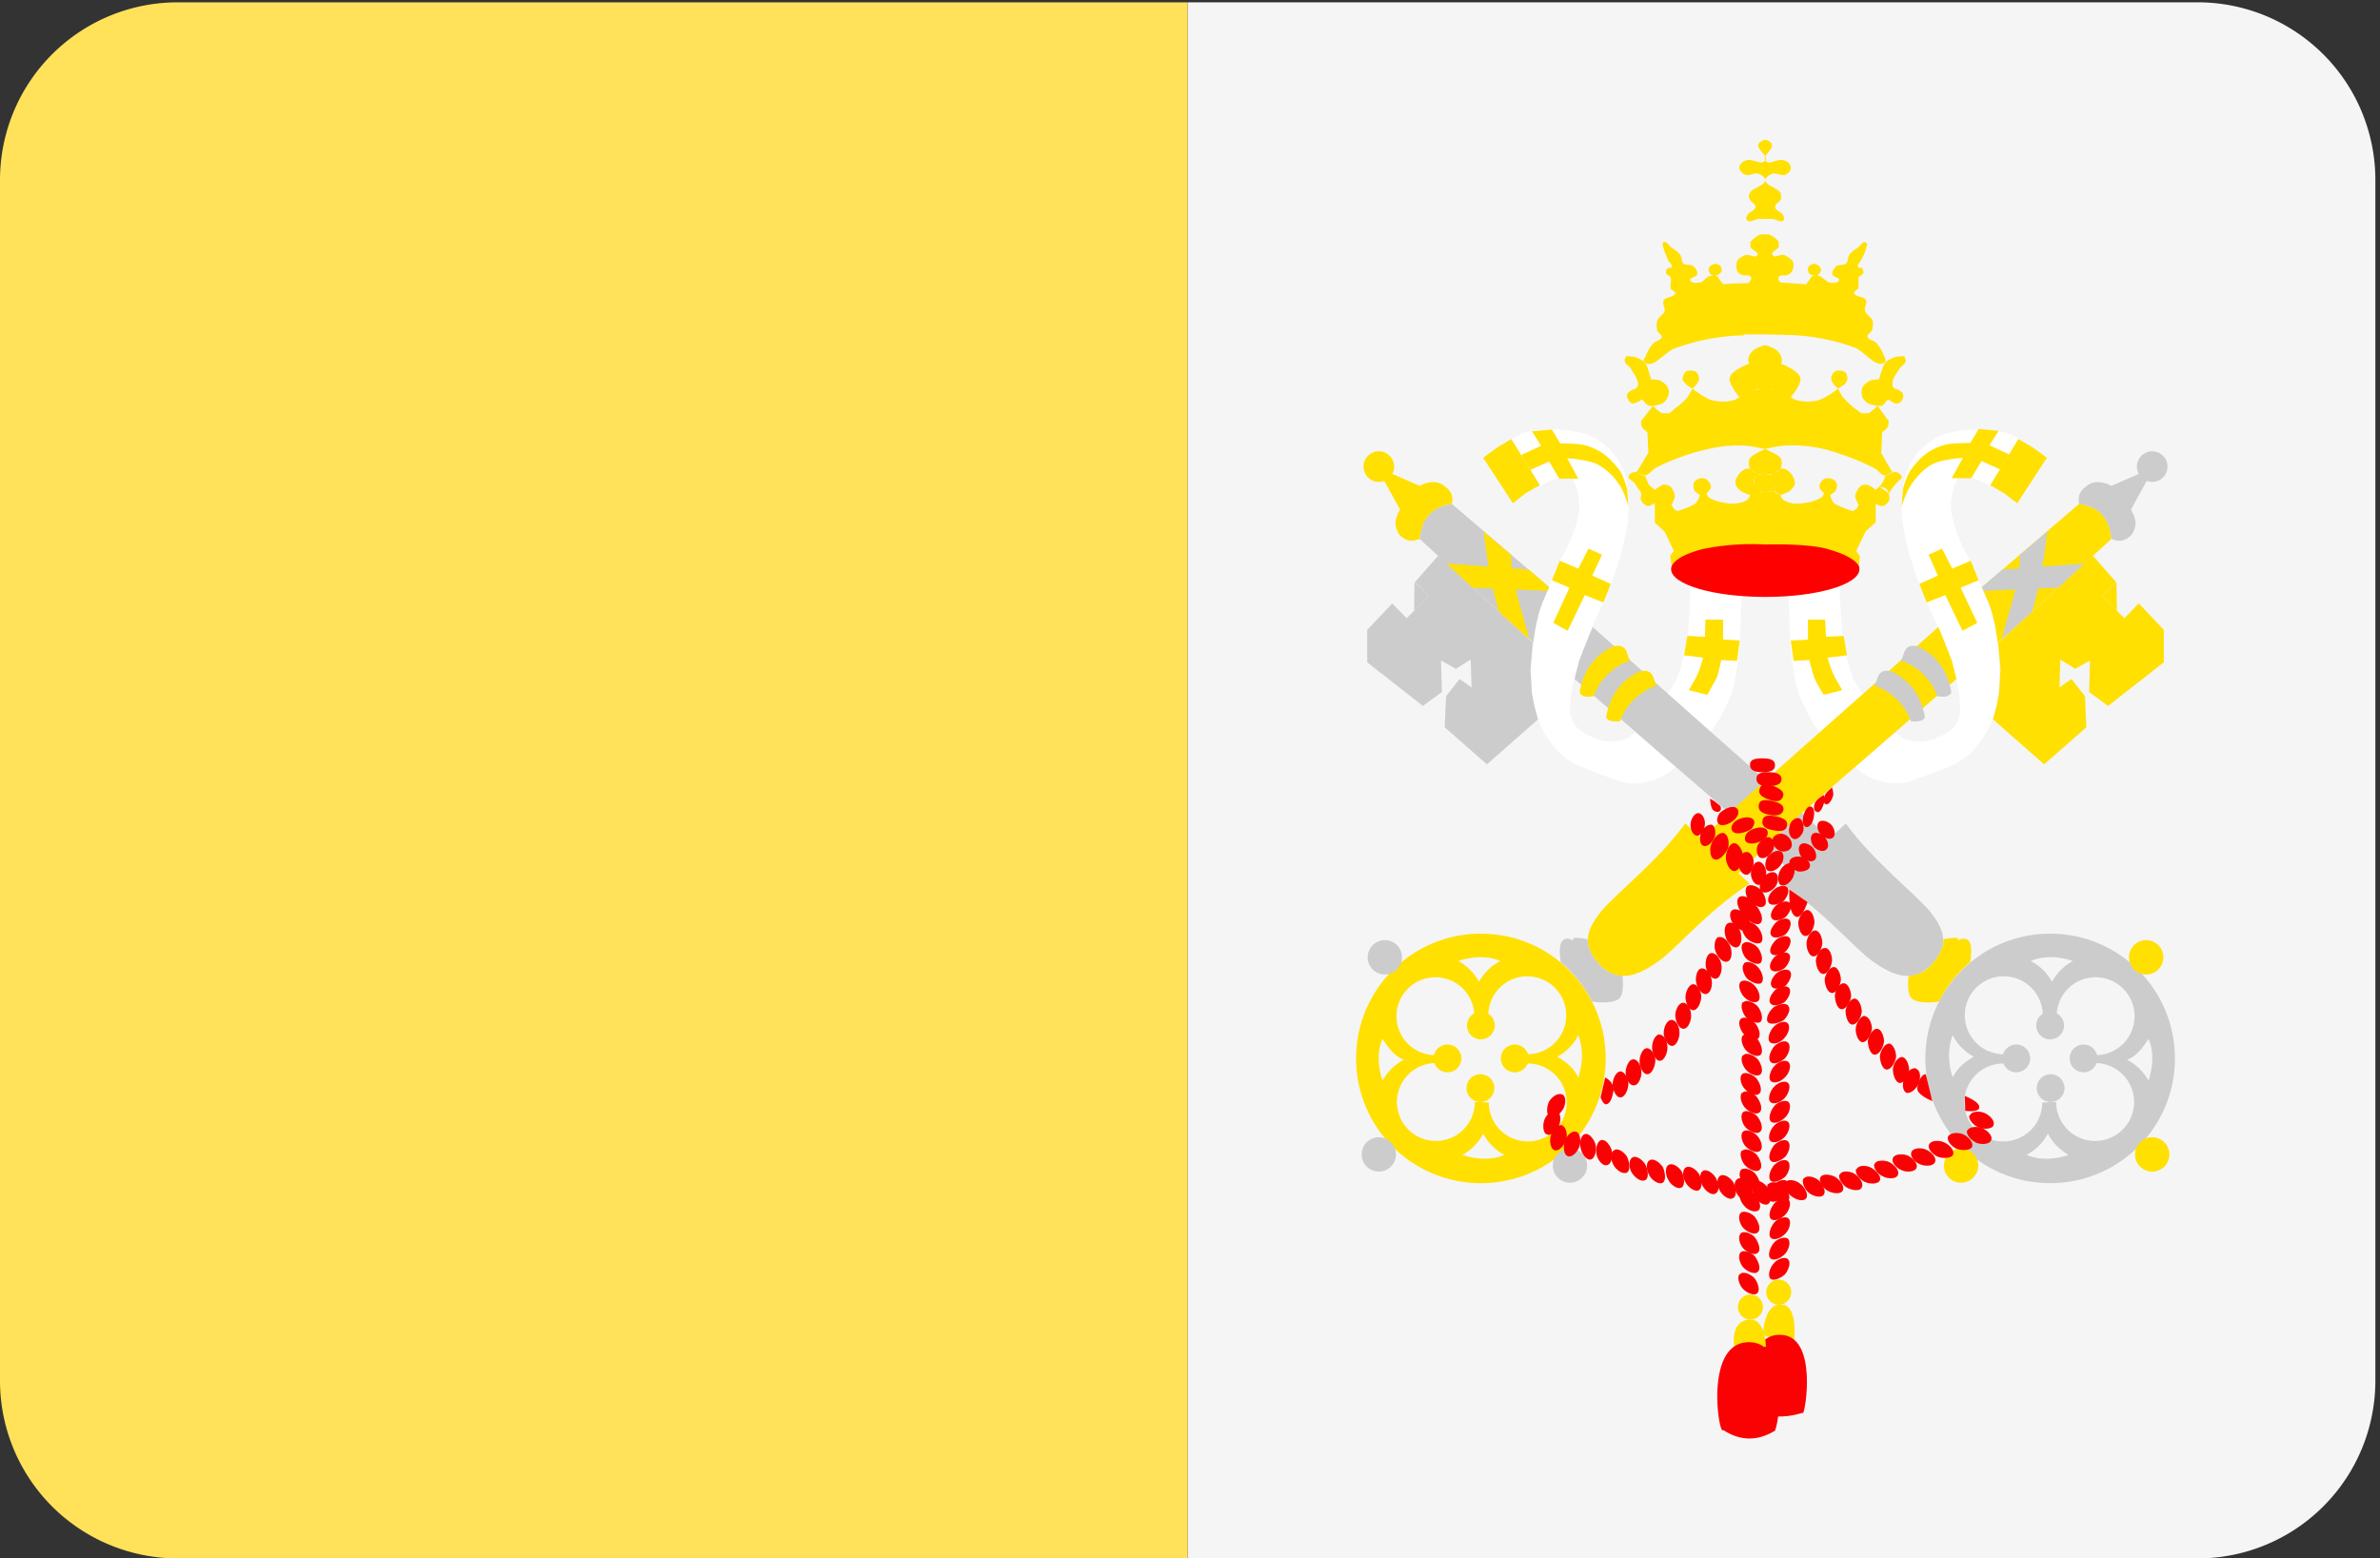 <svg width="513" height="336" xmlns="http://www.w3.org/2000/svg">
  <rect width="100%" height="100%" fill="#333333" stroke="none"/>
  <g fill="none" fill-rule="evenodd">
    <path d="M473.7.5H256V336h217.7a38.3 38.3 0 0038.3-38.4V39A38.3 38.3 0 00473.7.5z" fill="#F5F5F5" fill-rule="nonzero"/>
    <g stroke-linejoin="round">
      <g stroke-linecap="round" transform="translate(319.7 30)">
        <g fill-rule="nonzero">
          <path d="M44.6 96.5l3.4.8 5.3.8 2.4.3-.4 10.4s-.6 6.9-1.6 10.1c-.7 2.5-3.3 7-3.3 7l-1.6 2.3-9.4-8.1s1.6-2.3 2.2-3.5c.8-1.6 1.6-5 1.6-5l1-5.4.4-6.8v-3zm-11.8 31.4l8.6 7.5s-1.8 1.5-2.8 2c-2 1-4.3 1.6-6.6 1.5a12 12 0 01-4.6-1.3c-3.3-1.5-6.8-3-9-6-.7-1-1-2.3-1-3.6 0-1.4 1.3-4.1 1.3-4.1s.5 1.8 1.1 2.5c1 1.1 2.3 2 3.7 2.5a8.8 8.8 0 007.5.3c.7-.3 1.8-1.3 1.8-1.3z" fill="#FFF"/>
          <path d="M19.2 73.1l1 2.1c.3 1.3.5 2.6.5 3.9a15 15 0 01-.6 3.8c-.6 2-1.4 3.7-2.2 5.5l-1.8 3.3-2.2 5.5c-.6 1.6-1.4 3-1.9 4.7a43.6 43.6 0 00-1.7 12.2c0 2.3 0 4.5.5 6.8.4 2.2 1 4.4 2 6.4.8 1.6 1.9 3.1 3.1 4.4 1 1.1 2.2 2 3.5 2.8 1.2.7 2.5 1.1 3.7 1.6l5.3 2s-4.9-2.4-6.6-4.5a14.2 14.2 0 01-2.6-6c-.6-2.4-.5-5-.3-7.6a40 40 0 012-8c.8-2.7 2-5.3 3.1-8 .8-1.8 1.8-3.7 2.5-5.6a93 93 0 002.6-7c.4-1.3 1-2.8 1.1-4.3.1-1.6 0-3.2-.4-4.8-.6-2.2-1.2-4.5-2.5-6.4a8.5 8.5 0 00-3-2.7c-1.2-.6-2.7-1.1-4-.9-.4.1-1 .8-1 .8z" fill="#FFF"/>
          <path d="M30.2 87.2s1-3.7 1-5.6c.2-1.7.1-3.3 0-5-.2-1.8-.3-3.6-1-5.3a14.2 14.2 0 00-8-7.7 27 27 0 00-13.7-.2l-2.4 1.2 6.2 10.2s2-1.2 3-1.5c1.2-.3 2.4-.3 3.6-.2 1.2 0 2.4.2 3.5.6 1.4.7 2.6 1.7 3.6 2.8 1.3 1.3 2.4 2.9 3.1 4.6.7 1.5.8 3.3 1 5l.1 1.1z" fill="#FFF"/>
          <path d="M31.3 79.1s-1-3.4-2.1-4.8a13.2 13.2 0 00-4.6-4.2c-2-1-6.5-1.3-6.5-1.3l2.4 4.4h-4.1l-2.2-3.7-4 1.8-2-3.2 4.3-2-2-3.1 4.3-.4 1.8 3s3.3 0 4.9.3a12 12 0 015.7 3c1 1 1.8 1.9 2.5 3 .6 1 1.3 3.5 1.3 3.5l.3 3.7zM3.2 66.3L10 76M6 64.7l-3 1.8-3 2.2 6.4 9.8 2.8-2.2 3-1.7-6.2-10zM18.2 106l3.7-7.7 4 1.6 1.6-4-4-1.8 2.1-4.5-2.9-1.3-2.2 4.3-4-1.7-1.7 4.2 3.8 1.6-3.5 7.6zM48 103.6h3.7v4.3l3.6.2-.6 4.4-3.4-.2s-.5 2.6-1 3.9l-2 3.6-4-1s1.4-2.3 2-3.6a36 36 0 001.1-3.4l-4.1-.5.7-4.2 3.8.2.1-3.7z" fill="#FFE000"/>
        </g>
        <g fill-rule="nonzero">
          <path d="M77 96.5l-3.4.8-5.3.8-2.5.3.4 10.4s.6 6.9 1.6 10.1c.8 2.5 3.3 7 3.3 7l1.6 2.3 9.4-8.1s-1.6-2.3-2.2-3.5c-.7-1.6-1.6-5-1.6-5l-.9-5.4-.5-6.8v-3zm11.8 31.4l-8.6 7.5s1.7 1.5 2.8 2c2 1 4.3 1.6 6.5 1.5a12 12 0 004.6-1.3c3.3-1.5 6.9-3 9-6 .8-1 1-2.3 1-3.6 0-1.4-1.3-4.1-1.3-4.1s-.5 1.8-1 2.5c-1 1.1-2.4 2-3.7 2.5a8.8 8.8 0 01-7.5.3 9.6 9.6 0 01-1.8-1.3z" fill="#FFF"/>
          <path d="M102.3 73.1l-.9 2.1c-.3 1.3-.6 2.6-.6 3.9 0 1.3.4 2.6.7 3.8.5 2 1.3 3.7 2.1 5.5.6 1.1 1.3 2.1 1.8 3.3.9 1.8 1.5 3.7 2.2 5.5.6 1.6 1.4 3 2 4.7a43.6 43.6 0 011.6 12.2c0 2.3 0 4.5-.4 6.8-.5 2.2-1 4.4-2 6.4-.9 1.6-2 3.1-3.1 4.4-1 1.1-2.3 2-3.5 2.8-1.2.7-2.5 1.1-3.8 1.6l-5.3 2s5-2.4 6.6-4.5c1.4-1.6 2.2-3.8 2.7-6 .6-2.4.5-5 .2-7.6a40 40 0 00-1.9-8c-.8-2.7-2-5.3-3.2-8L95 98.5a93 93 0 01-2.5-7c-.5-1.3-1-2.8-1.2-4.3 0-1.6.1-3.2.5-4.8.5-2.2 1.2-4.5 2.5-6.4a8.5 8.5 0 013-2.7c1.2-.6 2.6-1.1 4-.9.4.1 1 .8 1 .8z" fill="#FFF"/>
          <path d="M91.3 87.2s-.9-3.7-1-5.6c-.2-1.7 0-3.3 0-5 .3-1.8.4-3.6 1.1-5.3a14.2 14.2 0 018-7.7 27 27 0 0113.7-.2l2.4 1.2-6.3 10.2s-1.9-1.2-3-1.5c-1.1-.3-2.3-.3-3.5-.2-1.2 0-2.4.2-3.5.6a15.3 15.3 0 00-6.7 7.3c-.7 1.6-.8 3.4-1 5l-.2 1.2z" fill="#FFF"/>
          <path d="M90.2 79.1s1.1-3.4 2.2-4.8C93.6 72.6 95 71 97 70c2-1 6.4-1.3 6.4-1.3l-2.4 4.4h4.2l2.2-3.7 4 1.8 2-3.2-4.3-2 2-3.1-4.3-.4-1.8 3s-3.3 0-5 .3a12 12 0 00-5.7 3c-.9 1-1.8 1.9-2.4 3-.7 1-1.4 3.5-1.4 3.5l-.3 3.7z" fill="#FFE000"/>
          <path d="M118.3 66.3l-6.6 9.7m3.7-11.3l3.1 1.8 3 2.2-6.4 9.8-2.9-2.2-2.9-1.7 6.1-10zM103.3 106l-3.7-7.7-4 1.6-1.6-4 4-1.8-2-4.5 2.9-1.3 2.2 4.3 4-1.7 1.7 4.2-3.9 1.6 3.6 7.6zM73.6 103.6H70v4.3l-3.7.2.6 4.4 3.4-.2s.6 2.6 1.1 3.9c.5 1.2 2 3.6 2 3.6l4-1s-1.4-2.3-2-3.6a36 36 0 01-1.2-3.4l4.2-.5-.7-4.2-3.8.2-.2-3.7z" fill="#FFE000"/>
        </g>
        <path d="M39.6 43.6l-5.7 6.1 3.5 10.6 2 7.4-5.8 5.4 10.6 14.6 33.4-3.2L88.4 73l-4.1-3.7-.1-9 3.5-10.6-5.3-5.3-4.8-12.7s-1-3.6-1.8-5.2c-.5-1-1.2-1.8-1.9-2.7-.8-1-1.7-2-2.7-2.8-.9-.8-2-1.4-3-2-1.1-.5-2.3-1.1-3.5-1.5-1.3-.3-4-.3-4-.3s-2.6 0-3.9.3c-1.2.4-2.3 1-3.4 1.6-1.1.5-2.2 1.1-3 1.9-1 .8-2 1.8-2.7 2.8-.7.9-1.4 1.7-2 2.7-.8 1.6-1.8 5.2-1.8 5.2l-4.3 12z" fill="#F5F5F5" fill-rule="nonzero"/>
        <ellipse fill="red" fill-rule="nonzero" cx="60.8" cy="92.7" rx="20.3" ry="6"/>
        <path d="M82.4 84.6l-1-.8c-.8-.5-1.6-1-2.5-1.3l-3.6-1-4.2-.8a41 41 0 00-5-.3l-5.3.2-5.4-.2a41 41 0 00-5 .3l-4.2.9c-1.2.2-2.4.5-3.6 1-.8.3-1.7.7-2.5 1.2l-1 .8m45.4-8.8s-1-1.1-1.8-1.3c-.4 0-1 0-1.3.3-.5.4-.9 1-1 1.6-.1.5 0 1 .1 1.6.2.4.4.9.9 1 1 .5 3.2-.4 3.2-.4l-.1-2.8zm1-.8c1.3 0 1.7.7 2 1.4m-50.4-.6l-.1 2.8s2.2.9 3.2.5c.4-.2.7-.7.8-1.1a2.7 2.7 0 00-.8-3.2c-.4-.2-.9-.4-1.4-.3-.7.2-1.7 1.3-1.7 1.3zM36 75c-1.2 0-1.7.7-2 1.4m41.2.2l-1.8-.2m-27 .2l1.8-.2m15.7.2c-.6 0-1.5-.9-1.5-.9m-4.8.9c.6 0 1.6-.9 1.6-.9m29.3-4s-1 .7-1.6.8l-.2.1s-.4 1.2-.8 1.7c-.3.6-1.3 1.3-1.3 1.3s-1-.8-1.6-1a2 2 0 00-1.3 0c-.4.2-.7.6-1 1-.2.4-.5.9-.5 1.4 0 .7.8 1.7.8 1.7l-.5 1-.8.5c-1.3-.4-2.6-.9-4-1.6a4 4 0 01-.9-1.9s1-.5 1.2-1c.3-.5.4-1.3 0-1.8-.3-.5-1-.8-1.7-.8-.5 0-1 .2-1.3.6-.3.3-.6.9-.5 1.4 0 .5 1 1.2 1 1.2s-.4 1-.8 1.1c-1.3.6-2.1.9-3.2 1-1 .2-2.3.3-3.4 0-.7-.2-1.4-.5-1.8-1.1-.2-.2-.2-.6-.2-.6s1.3-.4 1.9-.8c.5-.4 1-1 1.2-1.6a3.7 3.7 0 00-2.2-3.2l-1-.1-.1.2a3 3 0 01-1 .8l-.3.1h-.1l-.6.2s.8.3 1 .6c.2.2.3.4.3.7v.4l-.1.7c0 .3-.2.5-.4.7l-.3.3c-.2.2-.5.3-.7.3h-1c.1 0 1.2 0 1.7-.3a2.2 2.2 0 00.8-1.5v-.6c0-.4-.2-.7-.5-.9-.5-.4-1.9-.5-2-.5 0 0-1.4 0-1.9.5-.2.2-.4.5-.4.9v1.1c.2.4.4.8.7 1 .5.4 1.7.4 1.7.4h-1l-.6-.4c-.2 0-.3-.2-.4-.3-.2-.2-.3-.4-.3-.7l-.2-.7v-.4c0-.3.2-.5.3-.7.2-.3 1-.6 1-.6l-.5-.2H59l-.3-.1a3 3 0 01-1-.8l-.2-.2-1 .1c-.5.3-1.1.7-1.5 1.3-.4.5-.7 1.2-.6 1.9.1.7.7 1.2 1.2 1.6.5.4 1.9.8 1.9.8s0 .4-.2.6c-.4.6-1.2 1-1.9 1.1-1 .3-2.3.2-3.3 0-1.1-.1-2-.4-3.2-1-.4-.1-.8-1-.8-1s.9-.8 1-1.3c0-.5-.2-1-.6-1.4-.3-.4-.8-.6-1.3-.6-.6 0-1.4.3-1.7.8-.3.5-.2 1.3 0 1.8.3.5 1.2 1 1.2 1a4 4 0 01-1 1.9c-1.2.7-2.5 1.2-3.9 1.6l-.7-.5-.6-1s.8-1 .8-1.7c0-.5-.2-1-.5-1.4-.2-.4-.6-.8-1-1a2 2 0 00-1.2 0c-.6.2-1.6 1-1.6 1s-1-.7-1.4-1.3l-.7-1.7h-.3c-.6-.2-1.5-.9-1.5-.9l-1 .2s-.8.5-.8.9c0 .5.8.8 1.2 1.2l.8 1.2c.3.4.6.7.7 1.1.2.5-.2 1 0 1.5.3.6.8 1.1 1.4 1.3.6 0 1.6-.6 1.6-.6v4.2l2.1 1.9 2 4.2-.8 1 .3 2.1c1.5-2 4.2-2.8 6.6-3.5a52.8 52.8 0 0113.6-1s9.2-.3 13.5 1c2.4.7 5.1 1.6 6.7 3.5l.2-2-.8-1.1 2-4.2 2.2-2v-4s1 .6 1.5.5c.7-.2 1.2-.7 1.4-1.3.2-.4-.1-1 0-1.5l.7-1.1 1-1.2c.3-.4 1-.7 1-1.2 0-.4-.8-.9-.8-.9l-1-.2zm-30.8-.5l1 .8.4.1c.6.2 1.7.1 1.7.1h1.7l.3-.2h.1l1-.8.3-.5c.2-.5.2-1.2 0-1.8-.4-.6-1.2-1-1.8-1.3l-1.6-.8-1.7.8c-.6.4-1.3.7-1.7 1.3-.2.6-.2 1.3 0 1.8 0 .2.2.3.3.5z" fill="#FFE000" fill-rule="nonzero"/>
        <path d="M86 63.2l-3.4-1.5c-2.1-.6-4.4-1-6.6-1.5-2.6-.5-5.2-.6-7.8-1.2-.8-.2-1.6-.6-2.4-.7-1.1-.3-2.3-.6-3.4-.4-.6.1-1.6 1-1.6 1s-1-.9-1.6-1c-1.2-.2-2.3.1-3.5.4-.8.1-1.5.5-2.3.7-2.6.6-5.3.7-7.8 1.2-2.3.5-4.5.9-6.7 1.5-1.2.4-3.4 1.5-3.4 1.5m41-9.4l1.5-1c.2-.4.5-.7.5-1.1 0-.5-.1-1-.4-1.4-.4-.3-.9-.4-1.3-.4s-.8 0-1.1.3c-.4.3-.6.8-.7 1.2 0 .4.1.8.3 1.1a7 7 0 001.2 1.3zm-31.4 0s.9-.8 1.1-1.3c.2-.3.4-.7.3-1 0-.5-.3-1-.6-1.3-.3-.2-.7-.3-1.1-.3-.5 0-1 0-1.3.4-.3.4-.5.9-.5 1.4 0 .4.3.7.6 1 .4.5 1.5 1.1 1.5 1.1zm-8.5 3.7L34 60.8s0 .8.2 1.2c.2.5 1.2 1.2 1.2 1.2l.2 4.4-2.4 4-.2.1 1.5.8h.2c1 0 1.5-1 2.3-1.5 1-.6 2-1 3.1-1.5a49.8 49.8 0 0110.4-3.1 29.4 29.4 0 016.1-.3c1.4.1 4 .7 4 .7.1 0 2.8-.6 4.1-.7a29.2 29.2 0 0112 1.7 49.8 49.8 0 017.7 3.2c.8.4 1.3 1.5 2.2 1.5h.2l1.6-.8h-.3l-2.3-4 .2-4.5s1-.7 1.2-1.2c.2-.4.2-1.2.2-1.2L85 57.5s-1.3 1.3-2 1.6h-1.4a17.4 17.4 0 01-4-3.4c-.5-.6-1.1-1.9-1.1-1.9s-2.7 2.1-4.3 2.5c-1.6.4-3.3.4-4.9-.1-.4-.1-1-.6-1-.6a8.7 8.7 0 00-5.5-1.7c-1.8-.1-3.7.5-5.5 1.7l-1 .6c-1.6.5-3.3.5-5 .1-1.5-.4-4.2-2.5-4.2-2.5l-1 1.8c-.9 1-1.8 1.8-2.8 2.5-.4.4-.8.8-1.3 1h-1.4c-.8-.3-2-1.6-2-1.6z" fill="#FFE000" fill-rule="nonzero"/>
        <path d="M87.1 56.2v-1.7l-.6-1.5-1.2-1.2m-.3 5.7h1l1.3-1.4s1.3 1 2 .9c.5-.1.8-.4 1-.8.2-.3.3-.7.2-1.1 0-.3-.3-.6-.6-.8-.4-.4-1.3-.3-1.6-.9-.2-.4 0-1 0-1.4.3-1 1-1.8 1.6-2.7.4-.5 1.1-.9 1.2-1.5 0-.4-.4-1-.4-1l-1.6.1c-.9.3-1.8.6-2.4 1.3-.5.5-.6 1.3-.9 2l-.5 1.6s-1.2 0-1.8.2c-.7.4-1.5.9-1.8 1.6-.2.6-.2 1.3 0 2 .2.5.7 1 1.3 1.4.6.3 2 .5 2 .5zm-48.7-5.7s-.9.7-1.2 1.2l-.6 1.5c-.2.5 0 1.7 0 1.7m-3.6-9.4s-.5.6-.4 1c0 .6.8 1 1.2 1.5.5.9 1.2 1.7 1.5 2.7.2.4.3 1 0 1.4-.3.6-1.1.5-1.6 1-.2.1-.5.4-.6.7 0 .4 0 .8.3 1.1.2.4.5.7.9.8.7 0 2.1-.9 2.1-.9s.7 1 1.3 1.3c.3.2 1 .1 1 .1s1.4-.2 2-.5a3 3 0 001.2-1.5c.3-.6.3-1.3 0-1.9-.3-.7-1-1.2-1.8-1.6-.5-.2-1.8-.2-1.8-.2l-.5-1.6c-.2-.7-.4-1.5-.9-2-.6-.7-1.5-1-2.3-1.3l-1.6-.1zm28.2 3l1.7-.5 1.7.5m-3 4.1s-1.3-1.2-1.6-2v-1.2c.3-.4 1.3-1 1.3-1s-1.5-.6-1.8-1.3c-.3-.4-.3-.9-.2-1.3.2-.7.7-1.3 1.2-1.7.7-.5 2.4-1 2.4-1s1.6.5 2.3 1c.5.4 1 1 1.2 1.7.1.4.1 1-.1 1.3-.4.7-1.8 1.4-1.8 1.4s1 .5 1.2 1c.1.3.2.7 0 1-.2.9-1.5 2.1-1.5 2.1l-1.3.1h-1.3zm4.7-5.5s2.8 1.1 3.7 2.3c.3.3.5.7.5 1 0 1.5-2.1 3.9-2.1 3.9L62 53.8h-2.7l-4.1 1.8s-2-2.4-2.1-3.8c0-.4.2-.8.4-1.1 1-1.2 3.8-2.3 3.8-2.3" fill="#FFE000" fill-rule="nonzero"/>
        <path d="M57.8 29.9l1.6-1.3h1.4-1.4s-.7-.5-1-1a2 2 0 01-.1-1.2c0-.5.4-1.1.9-1.4.4-.3 1.6 0 1.6 0s1.1-.3 1.6 0 .8.9 1 1.4c0 .4-.1.9-.3 1.3-.2.4-1 .9-1 .9h-1.3H62l1.7 1.3m10.9 1l-.6 1m6.8-4.2l-1.5.2m1.7 1.8l-2.4.2m-.3-2.9c.3.2.9.6 1 1a2 2 0 01-.7 1.9c-.5.4-1.9.3-1.9.3m-37.7 7l3.5-.9 5-1.2c2-.3 4-.6 5.9-.7 2.4-.2 7.3-.1 7.3-.1H68l5.8.8c1.7.3 3.4.8 5 1.2l3.6.9m-35.6-6.3l.5 1m-6.8-4.2l1.6.2m-1.8 1.8l2.4.2m-1.3 3.3l3.9-1a56.8 56.8 0 019.4-1.1h12A62 62 0 0180 33.2m-35.3-3s-1.5.1-2-.3a2 2 0 01-.6-2c.1-.4 1.1-1 1.1-1m13.1 15.4a45.7 45.7 0 00-15 2.8c-2.2.8-4.7 4.6-6.6 3-.4-.2.2-1 .4-1.5a9 9 0 011.6-2.6c.5-.5 1.6-.6 1.8-1.3 0-.6-.8-.9-1-1.4-.1-.7-.2-1.4 0-2 .2-1 1.3-1.4 1.6-2.2.2-.8-.6-1.6-.2-2.3.4-.9 2.3-.6 2.5-1.6 0-.4-.8-.6-1-1v-1c0-.5.2-1 0-1.4-.2-.4-.8-.5-1-.9 0-.3 0-.8.3-1 .2-.3.8 0 .9-.3.3-.5-.5-1-.8-1.6l-.8-2c-.1-.6-.6-1.5-.1-1.8.5-.3 1.1.7 1.6 1.1.7.5 1.5 1 2 1.7.4.6.2 1.4.6 1.8.6.5 1.6.1 2.2.6.5.4 1 1.2.8 1.8-.2.6-1.6.6-1.5 1.2.2.7 1.5.6 2.2.5.4 0 .7-.5 1-.7.3-.2.5-.5.8-.6l1.2-.2h-.5s-.6-.6-.7-1c0-.4.1-.8.3-1 .3-.3.8-.5 1.2-.5.3 0 .7.2 1 .4.2.3.3.6.3 1 0 .3-.3.6-.5.8-.3.2-1 .3-1 .3l.5.1 1.3 1.8 5.5-.3s.7-.7.6-1.1c-.2-.4-.6-.6-1.2-.5-1.8 0-2.2-1.4-2-2.5 0-1 1-1.5 1.9-1.9.8-.3 2.2.8 2.6 0 .3-.7-1.2-1-1.5-1.8v-1c.5-.7 1.3-1.2 2-1.6l1-.1 1.1.1c.8.4 1.6.9 2 1.6v1c-.2.7-1.7 1-1.4 1.8.3.8 1.8-.3 2.6 0 .8.4 1.9 1 2 1.9 0 1-.3 2.5-2.1 2.5-.7 0-1 0-1.2.5-.1.4.5 1 .5 1l5.5.4 1.3-1.8.5-.1s-.7-.1-1-.3c-.2-.2-.4-.5-.4-.8 0-.4 0-.7.3-1 .3-.2.6-.4 1-.4s.8.2 1.1.5c.3.2.4.6.4 1-.1.4-.8 1-.8 1h-.4s.8 0 1.1.2l.8.6 1 .7c.8.1 2 .2 2.2-.5.2-.6-1.3-.6-1.4-1.2-.2-.6.3-1.4.8-1.8.5-.5 1.6 0 2.1-.6.5-.4.3-1.2.7-1.8.4-.7 1.2-1.2 2-1.7.4-.4 1-1.4 1.6-1 .5.2 0 1.1-.1 1.7-.2.7-.6 1.3-.9 2-.2.5-1 1.1-.7 1.6 0 .3.6 0 .8.2.3.3.4.8.3 1.1-.1.4-.7.5-1 .9V32c-.1.5-1 .7-1 1.1.2 1 2.1.7 2.6 1.6.3.7-.4 1.5-.2 2.3.2.8 1.3 1.3 1.6 2.1.2.7.1 1.4-.1 2.1-.2.5-1 .8-1 1.4.2.7 1.4.8 1.9 1.3a9 9 0 011.6 2.6c.2.5.7 1.3.3 1.6-1.9 1.5-4.3-2.3-6.6-3.2a45.7 45.7 0 00-15-2.7l-4.3-.1h-4.4zM62.9 14.5h-4.2m3.5-7c.5-1.2-.4-2-1.4-2.9-1 .9-2 1.7-1.4 2.9m2.9 9.7c.8 0 1.8.9 2.4.3.3-.2.1-.7 0-1-.3-.8-1.7-1-1.8-1.9 0-.7 1-1 1.3-1.7v-1.1c-.6-1.4-3-1.5-3.4-2.9-.2-.6 1.2-1.3 1.4-1.4.9-.4 2 .5 2.9.2.6-.3 1.3-.9 1.2-1.6 0-.7-.7-1.3-1.4-1.5-1.3-.6-3.4 1.2-4.1 0-.7-1 1.8-2.3 1.4-3.5-.1-.6-1.4-1-1.4-1s-1.3.4-1.5 1c-.3 1.2 2.2 2.5 1.5 3.5-.8 1.2-2.9-.6-4.2 0-.6.2-1.4.8-1.4 1.5s.7 1.3 1.3 1.6c.9.3 2-.6 2.9-.2.2 0 1.6.8 1.4 1.4-.4 1.4-2.9 1.5-3.4 2.9-.2.3-.2.7 0 1 .2.8 1.3 1.1 1.3 1.8-.1.9-1.5 1-1.8 1.9-.2.3-.3.8 0 1 .6.6 1.6-.2 2.4-.3h3z" fill="#FFE000" fill-rule="nonzero"/>
        <path d="M80.5 88.8l-2.3-.9c-1.3-.5-2.7-1-4.1-1.3-1.4-.4-2.8-.8-4.2-1-3-.3-9.1 0-9.1 0s-6.1-.3-9.2 0c-1.4.2-2.7.6-4.1 1l-4.2 1.3-2.2 1M83 42.6l-3.7-1.5-3.3-1-4-.7a78.2 78.2 0 00-11.2-.7l-5.4.1a78.1 78.1 0 00-9.9 1.3l-3.2 1-3.7 1.5m-3 25l5.5-1.8c1.9-.6 3.8-1.3 5.7-1.7 2.3-.5 4.7-.8 7-1 2.4-.3 7-.5 7-.5s4.6.2 6.9.5c2.3.2 4.7.5 7 1A346.3 346.3 0 0186 67.7"/>
      </g>
      <g transform="translate(294.7 108.6)">
        <path d="M18.2 0l21 18-1.5 3.5c-.4 1.1-.8 2.3-1 3.4-.5 1.7-.9 5.1-.9 5.1L11.3 7.6c.4-5.1 3.2-7 7-7.6z" fill="#CCC" fill-rule="nonzero"/>
        <path fill="#CCC" fill-rule="nonzero" d="M15.3 11.2l-5 5.7 3 3-4.8 4.8-3.1-3.2L0 27.2v7l12 9.4 4.1-3-.2-6.8 3.2 1.8 3.2-2 .2 6-2.6-1.8-2.9 3.7-.3 6.7 9.1 8 11-9.7-.8-3-.5-2.6-.3-5.2.5-5.7z"/>
        <path fill="#CCC" fill-rule="nonzero" d="M10.2 16.9l-.1 6.2 3.2-3.2z"/>
        <path d="M26.3 49l-.4 7.2m-3.9-29l.2 6.6M19 30.2l.2 5.4m-3-7.6v6M12 37.2v6.3m5.2-2l9.2 7.7 9.3-8.2M.1 27l12 10.2 3.9-3.5-3.1-2.6 3.4-3.3 2.7 2.3 3-3 4 3.8-3.6 2.8 3.3 3-3.1 2.9"/>
        <path d="M94.6 67.5l10.1 9.3 2.2 6.5-13-1.4-7.4-7.3-7.8-7.3-34-29.5 1-4L48 28l.6-1.4 38 33.7 8 7.2z" fill="#CCC" fill-rule="nonzero"/>
        <path d="M103.2 69c5.6 7.8 15 15.2 18 18.8 2.8 3.5 4.7 7 .5 11.5-4.2 4.6-9 2-12.7-.6-3.7-2.5-10.3-10.6-19.7-16.8l13.9-13z" fill="#CCC" fill-rule="nonzero"/>
        <path d="M99.9 82.1l-7.3-3.3m8.5-8c.5 1.7.1 3.6.7 5.2.7 1.5 3 4.1 3 4.1s-1.5.2-2.2.5c-1 .3-2.5.5-2.7 1.6-.2.8.8 1.6 1.4 2.3.6.6 1.4 1.1 2.2 1.6 1.3.7 2.6 1.5 4 1.8 1.8.3 5.2-2.2 5.5-.4.2.7-1.5.3-2.2.6-1.6.8-2.4 2.5-1 3.7 1 .8 2.4.5 3.5.6 1.2.1 2.5-.6 3.5 0 1.1.7 2.6 2.3 2 3.5-.6 1.2-3 1.2-4.1.4-.9-.6-.7-2-.8-3v-.9" fill="#CCC" fill-rule="nonzero"/>
        <circle fill="#CCC" fill-rule="nonzero" cx="147.2" cy="119.6" r="26.9"/>
        <path d="M137.1 120.7a8.4 8.4 0 108.4 8.4l3-.1a8.4 8.4 0 108.3-8.4l.2-1.7a8.4 8.4 0 10-8.4-8.4l-3-.2a8.4 8.4 0 10-8.4 8.4v2z" fill="#F5F5F5" fill-rule="nonzero"/>
        <circle fill="#CCC" fill-rule="nonzero" cx="147.2" cy="112.5" r="3"/>
        <circle fill="#CCC" fill-rule="nonzero" cx="154.4" cy="119.6" r="3"/>
        <circle fill="#CCC" fill-rule="nonzero" cx="147.3" cy="126" r="3"/>
        <circle fill="#CCC" fill-rule="nonzero" cx="139.9" cy="119.6" r="3"/>
        <path d="M146.7 135.8a10.8 10.8 0 01-4.6 4.6c2.8 1.2 6.1 1 9.1 0a11 11 0 01-4.5-4.6zm-16-16.6a10.8 10.8 0 01-4.5-4.6c-1.1 2.8-1 6.1 0 9.1 1-2 2.5-3.3 4.6-4.5zm33.1.7c2.3-1 3.3-2.6 4.6-4.5 1.2 2.7 1 6 0 9a11 11 0 00-4.6-4.5zm-16.2-16.8a10.8 10.8 0 00-4.6-4.5c2.8-1.2 6.1-1 9.1 0a11 11 0 00-4.5 4.5z" fill="#F5F5F5" fill-rule="nonzero"/>
      </g>
      <g transform="translate(293.8 97.2)" fill="#FFE000" fill-rule="nonzero">
        <path d="M19.2 11.4s.1-1 0-1.6c-.2-.8-.7-1.5-1.4-2a4 4 0 00-1.9-1 5 5 0 00-2.3.2c-.5 0-1.4.6-1.4.6L9.2 9 8 12.6s-.6 1.1-.8 1.8c-.2.7-.3 1.4-.1 2 .2.9.6 1.7 1.3 2.2.6.5 1.4.8 2.1.8.6 0 1.7-.4 1.7-.4.4-3.8 2-6.8 7-7.6z"/>
        <path d="M12.3 7.6l-8-3.5-.7.6 4.4 8s1.2-1.9 2-2.7c.7-.9 2.3-2.4 2.3-2.4z"/>
        <circle cx="3.4" cy="3.4" r="3.3"/>
        <path d="M26 17.3c.7 5.8 1.5 11.6 3.3 17.4l6.5 5.9c-1.4-6-3.9-12.1-3.9-18.2l-6-5.1z"/>
        <path d="M35.7 25.6L18 24.3l5.6 5.2 16.2.7.2-.9zM57.6 45.2a12.8 12.8 0 00-7.9 7.7c-1.3.2-2.6.2-3-.8 1.1-7.2 6.3-9.5 7.4-10 3.1-.5 2.6 2 3.5 3.1zM63.3 50.6a12.8 12.8 0 00-7.9 7.7c-1.3.1-2.5.1-3-.8 1.1-7.2 6.3-9.5 7.4-10 3.1-.5 2.6 1.9 3.5 3.1zM128.2 105a15 15 0 00-3.1.3c0 1.6-.7 3.4-2.5 5.4a7 7 0 01-5 2.5s-.5 3.7.6 4.8c1.3 1.4 5.7.8 5.7.8l.3-.2a27 27 0 016.6-8.3l.1-.2s.6-3.5-.4-4.5c-.5-.5-1.4-.6-2.3 0v-.7z"/>
        <circle cx="168.8" cy="109.2" r="3.7"/>
        <circle cx="170.1" cy="151.7" r="3.7"/>
        <circle cx="128.9" cy="154.1" r="3.7"/>
      </g>
      <g transform="matrix(-1 0 0 1 466.4 108.6)">
        <path d="M18.2 0l21 18-1.5 3.5c-.4 1.1-.8 2.3-1 3.4-.5 1.7-.9 5.1-.9 5.1L11.3 7.6c.4-5.1 3.2-7 7-7.6z" fill="#FFE000" fill-rule="nonzero"/>
        <path fill="#FFE000" fill-rule="nonzero" d="M15.3 11.2l-5 5.7 3 3-4.8 4.8-3.1-3.2L0 27.2v7l12 9.4 4.1-3-.2-6.8 3.2 1.8 3.2-2 .2 6-2.6-1.8-2.9 3.7-.3 6.7 9.1 8 11-9.7-.8-3-.5-2.6-.3-5.2.5-5.7z"/>
        <path fill="#FFE000" fill-rule="nonzero" d="M10.2 16.9l-.1 6.2 3.2-3.2z"/>
        <path d="M26.3 49l-.4 7.2m-3.9-29l.2 6.6M19 30.2l.2 5.4m-3-7.6v6M12 37.2v6.3m5.2-2l9.2 7.7 9.3-8.2M.1 27l12 10.2 3.9-3.5-3.1-2.6 3.4-3.3 2.7 2.3 3-3 4 3.8-3.6 2.8 3.3 3-3.1 2.9"/>
        <path d="M94.6 67.5l10.1 9.3 2.2 6.5-13-1.4-7.4-7.3-7.8-7.3-34-29.5 1-4L48 28l.6-1.4 38 33.7 8 7.2z" fill="#FFE000" fill-rule="nonzero"/>
        <path d="M103.2 69c5.6 7.8 15 15.2 18 18.8 2.8 3.5 4.7 7 .5 11.5-4.2 4.6-9 2-12.7-.6-3.7-2.5-10.3-10.6-19.7-16.8l13.9-13z" fill="#FFE000" fill-rule="nonzero"/>
        <path d="M99.9 82.1l-7.3-3.3m8.5-8c.5 1.7.1 3.6.7 5.2.7 1.5 3 4.1 3 4.1s-1.5.2-2.2.5c-1 .3-2.5.5-2.7 1.6-.2.8.8 1.6 1.4 2.3.6.6 1.4 1.1 2.2 1.6 1.3.7 2.6 1.5 4 1.8 1.8.3 5.2-2.2 5.5-.4.2.7-1.5.3-2.2.6-1.6.8-2.4 2.5-1 3.7 1 .8 2.4.5 3.5.6 1.2.1 2.5-.6 3.5 0 1.1.7 2.6 2.3 2 3.5-.6 1.2-3 1.2-4.1.4-.9-.6-.7-2-.8-3v-.9" fill="#FFE000" fill-rule="nonzero"/>
        <circle fill="#FFE000" fill-rule="nonzero" cx="147.2" cy="119.6" r="26.9"/>
        <path d="M137.1 120.7a8.4 8.4 0 108.4 8.4l3-.1a8.4 8.4 0 108.3-8.4l.2-1.7a8.4 8.4 0 10-8.4-8.4l-3-.2a8.4 8.4 0 10-8.4 8.4v2z" fill="#F5F5F5" fill-rule="nonzero"/>
        <circle fill="#FFE000" fill-rule="nonzero" cx="147.2" cy="112.5" r="3"/>
        <circle fill="#FFE000" fill-rule="nonzero" cx="154.4" cy="119.6" r="3"/>
        <circle fill="#FFE000" fill-rule="nonzero" cx="147.3" cy="126" r="3"/>
        <circle fill="#FFE000" fill-rule="nonzero" cx="139.9" cy="119.6" r="3"/>
        <path d="M146.7 135.8a10.8 10.8 0 01-4.6 4.6c2.8 1.2 6.1 1 9.1 0a11 11 0 01-4.5-4.6zm-16-16.6a10.8 10.8 0 01-4.5-4.6c-1.1 2.8-1 6.1 0 9.1 1-2 2.5-3.3 4.6-4.5zm33.1.7c2.3-1 3.3-2.6 4.6-4.5 1.2 2.7 1 6 0 9a11 11 0 00-4.6-4.5zm-16.2-16.8a10.8 10.8 0 00-4.6-4.5c2.8-1.2 6.1-1 9.1 0a11 11 0 00-4.5 4.5z" fill="#F5F5F5" fill-rule="nonzero"/>
      </g>
      <g transform="matrix(-1 0 0 1 467.3 97.2)" fill="#CCC" fill-rule="nonzero">
        <path d="M19.2 11.4s.1-1 0-1.6c-.2-.8-.7-1.5-1.4-2a4 4 0 00-1.9-1 5 5 0 00-2.3.2c-.5 0-1.4.6-1.4.6L9.2 9 8 12.6s-.6 1.1-.8 1.8c-.2.7-.3 1.4-.1 2 .2.9.6 1.7 1.3 2.2.6.5 1.4.8 2.1.8.6 0 1.7-.4 1.7-.4.4-3.8 2-6.8 7-7.6z"/>
        <path d="M12.3 7.6l-8-3.5-.7.6 4.4 8s1.2-1.9 2-2.7c.7-.9 2.3-2.4 2.3-2.4z"/>
        <circle cx="3.4" cy="3.4" r="3.3"/>
        <path d="M26 17.3c.7 5.8 1.5 11.6 3.3 17.4l6.5 5.9c-1.4-6-3.9-12.1-3.9-18.2l-6-5.1z"/>
        <path d="M35.7 25.6L18 24.3l5.6 5.2 16.2.7.2-.9zM57.6 45.2a12.8 12.8 0 00-7.9 7.7c-1.3.2-2.6.2-3-.8 1.1-7.2 6.3-9.5 7.4-10 3.1-.5 2.6 2 3.5 3.1zM63.3 50.6a12.8 12.8 0 00-7.9 7.7c-1.3.1-2.5.1-3-.8 1.1-7.2 6.3-9.5 7.4-10 3.1-.5 2.6 1.9 3.5 3.1zM128.2 105a15 15 0 00-3.1.3c0 1.6-.7 3.4-2.5 5.4a7 7 0 01-5 2.5s-.5 3.7.6 4.8c1.3 1.4 5.7.8 5.7.8l.3-.2a27 27 0 016.6-8.3l.1-.2s.6-3.5-.4-4.5c-.5-.5-1.4-.6-2.3 0v-.7z"/>
        <circle cx="168.8" cy="109.2" r="3.7"/>
        <circle cx="170.1" cy="151.7" r="3.7"/>
        <circle cx="128.9" cy="154.1" r="3.7"/>
      </g>
      <g fill-rule="nonzero">
        <g fill="#FA0204">
          <path d="M382.6 165c0 1.1-1 1.5-2.7 1.5-1.8 0-2.7-.5-2.7-1.6s.9-1.4 2.7-1.4c1.8 0 2.7.4 2.7 1.5zM384 168c0 1-1 1.5-2.8 1.5-1.8 0-2.6-.5-2.6-1.6s.8-1.4 2.6-1.4 2.8.4 2.8 1.5z"/>
          <path d="M384.3 171.8c-.4 1-1.4 1.2-3 .6-1.8-.6-2.4-1.4-2-2.4.3-1 1.2-1 3-.5 1.6.6 2.4 1.3 2 2.3zM384.4 174.7c-.3 1-1.3 1.3-3 1-1.8-.4-2.5-1-2.3-2.2.2-1 1-1.2 2.9-.8 1.7.4 2.6.9 2.4 2zM385.2 178c-.2 1.1-1.2 1.4-3 1-1.8-.3-2.5-1-2.3-2.1.2-1.1 1.1-1.2 2.9-.9 1.8.4 2.6 1 2.4 2zM393.5 173.4c-.5-.2-.4-1.1-.3-1.6.2-.9 1.7-2 1.7-2s.4 1.2.2 1.8c-.2.7-.8 2-1.6 1.8z"/>
          <path d="M391.6 175c-.6 0-.7-1-.5-1.6.2-1 2-2 2-2s.3 1.3 0 1.9c-.2.7-.7 2-1.5 1.8z"/>
          <path d="M389.3 178.3c-.9-.2-.8-1.8-.5-2.7.2-.7.8-1.9 1.5-1.7.9.2.8 1.7.6 2.6-.2.8-.8 2-1.6 1.8z"/>
          <path d="M386.7 180.9c-.9-.2-1.3-1.6-1-2.5 0-1 1-2.2 2-2 .9.2 1.2 1.8 1 2.7-.2.9-1.2 2-2 1.8zM386.2 182.4c-.2 1-1.5 1.4-2.4 1.1-.8-.2-2-1.4-1.7-2.6.2-1 1.7-1.4 2.5-1 .9.3 1.8 1.4 1.6 2.5zM368.6 172.2s1 .5 1.5 1c.5.4 1 .6.8 1.4-.3.7-1.2.5-1.7 0s-.6-2.4-.6-2.4zM373.8 174c1.1.2 1.1 1.5.5 2.2-.5.8-2.2 1.9-3.3 1.7-1.2-.3-1-1.6-.4-2.5.6-.7 2.2-1.6 3.2-1.4zM377.5 176.4c1 .4.7 1.6 0 2.3-.8.6-2.7 1.3-3.7.8s-.6-1.8.2-2.4c.7-.6 2.5-1.2 3.5-.7zM380.4 178.6c1 .4.7 1.7 0 2.3-.8.6-2.7 1.3-3.7.8-1-.4-.6-1.8.2-2.4.7-.6 2.5-1.2 3.5-.7z"/>
          <path d="M381.3 180.5c1 .2 1.3 1.6 1 2.5-.3.9-1.6 2.2-2.6 2-1-.1-1.2-1.7-.9-2.6.4-.9 1.6-2 2.5-1.9z"/>
          <path d="M383.9 183.6c.8.5.6 2 0 2.8-.5.9-2 1.8-2.9 1.3-.8-.5-.5-2.2 0-3 .6-.8 2-1.6 2.9-1.1zM366 175.3c.9 0 1.5 1.2 1.5 2.2 0 1-.7 2.6-1.6 2.7-1 0-1.6-1.4-1.5-2.5 0-.9.7-2.3 1.6-2.4z"/>
          <path d="M368.9 177.8c.8.2 1 1.7.7 2.6-.3 1-1.4 2.2-2.3 2-1-.2-1-1.8-.7-2.7.3-1 1.4-2 2.3-1.9z"/>
          <path d="M371.5 179.6c1 .3 1.3 2 1 3.2-.5 1.2-1.8 2.8-2.9 2.5-1-.2-1.2-2.2-.7-3.4.4-1.1 1.6-2.5 2.6-2.3z"/>
          <path d="M373.7 181.8c1-.1 1.9 1.5 2 2.7 0 1.2-.7 3.2-1.8 3.3-1 .1-1.9-1.6-1.9-3 0-1 .7-2.9 1.7-3z"/>
          <path d="M376.3 183.7c1-.2 1.7 1.2 1.7 2.1 0 1-.5 2.7-1.5 2.8-1 .1-1.8-1.4-1.8-2.4s.6-2.4 1.6-2.5z"/>
          <path d="M379 185.8c.9-.1 1.6 1.2 1.7 2.2 0 1-.6 2.7-1.6 2.8-1 0-1.7-1.4-1.7-2.4s.6-2.5 1.5-2.6zM395.1 180.6c-.7.6-2 0-2.6-.6-.7-.7-1.1-2.2-.4-2.8.7-.6 2.1 0 2.7.7.6.7 1 2.1.3 2.7z"/>
          <path d="M393.6 183.2c-.6.6-2 .1-2.6-.6-.6-.7-1-2.1-.3-2.8.7-.6 2 0 2.7.8.6.7 1 2 .2 2.6zM391 185.5c-.6.5-2 0-2.6-.6-.6-.7-1-2.2-.3-2.8.7-.7 2.1 0 2.7.7.6.7 1 2 .3 2.7z"/>
          <path d="M390.1 186.9c-.2.8-1.6 1.1-2.5 1-1-.3-2.1-1.3-1.9-2.2.3-1 1.8-1.2 2.7-.9.9.3 2 1.2 1.7 2z"/>
          <path d="M386.4 186.3c.7.5.5 2.1 0 3-.5 1-1.8 2-2.6 1.5-.8-.6-.6-2.4 0-3.3.5-.9 1.8-1.8 2.6-1.2z"/>
          <path d="M382.7 188.2c.8.5.6 2 .1 2.8-.6.9-2 1.8-3 1.3-.8-.5-.5-2.1.1-3 .6-.8 2-1.6 2.8-1.1zM374.8 193.5c-.7.6-.2 2.3.5 3.1.8.9 2.5 1.7 3.2 1 .8-.7 0-2.5-.7-3.3-.8-.8-2.3-1.5-3-.8z"/>
          <path d="M373.3 196.3c-.8.7-.2 2.4.5 3.2.8.9 2.5 1.7 3.2 1 .8-.7 0-2.5-.7-3.4-.8-.8-2.4-1.4-3-.8z"/>
          <path d="M372.6 199c-1 .3-1 2.1-.6 3.1.3 1.1 1.6 2.5 2.5 2.1 1-.4 1-2.3.6-3.4-.4-1-1.6-2.2-2.5-1.8z"/>
          <path d="M370.4 202c-.9.4-1 2.2-.6 3.2.4 1.1 1.6 2.5 2.6 2.1 1-.4 1-2.3.5-3.4-.4-1-1.6-2.2-2.5-1.8z"/>
          <path d="M368.8 205.5c-1 .2-1.3 2-1.1 3 .2 1.2 1.2 2.7 2.2 2.5 1-.2 1.4-2.1 1.1-3.2-.2-1.1-1.2-2.5-2.2-2.3z"/>
          <path d="M366.7 208.8c-1 .2-1.3 2-1.1 3 .2 1.2 1.2 2.7 2.2 2.5 1-.2 1.4-2 1.1-3.2-.2-1.1-1.2-2.5-2.2-2.3z"/>
          <path d="M365 212.2c-1 0-1.7 1.7-1.7 2.8 0 1.1.7 2.9 1.7 2.8 1 0 1.7-1.8 1.7-3 0-1-.8-2.6-1.7-2.6z"/>
          <path d="M362.8 216.2c-1 0-1.7 1.6-1.7 2.7 0 1.2.8 3 1.8 2.9 1 0 1.7-1.8 1.6-3 0-1.1-.7-2.6-1.7-2.6z"/>
          <path d="M360.3 219.9c-1 0-1.7 1.6-1.7 2.8 0 1.1.8 2.8 1.8 2.8s1.7-1.8 1.6-3c0-1.1-.7-2.6-1.7-2.6z"/>
          <path d="M357.7 223c-1 .1-1.6 1.7-1.6 2.8 0 1.2.7 3 1.7 2.9 1 0 1.7-1.9 1.6-3 0-1.1-.7-2.7-1.7-2.6z"/>
          <path d="M355 226c-1 0-1.6 1.7-1.6 2.8 0 1.1.7 2.9 1.7 2.8 1 0 1.7-1.8 1.7-3 0-1-.8-2.6-1.8-2.6z"/>
          <path d="M352 228.4c-.9 0-1.6 1.7-1.6 2.8 0 1.2.7 2.9 1.8 2.8 1 0 1.7-1.8 1.6-3 0-1-.7-2.6-1.7-2.6z"/>
          <path d="M349.3 231c-1 0-1.7 1.7-1.7 2.8 0 1.1.7 2.9 1.7 2.8 1 0 1.7-1.8 1.7-3 0-1-.8-2.6-1.7-2.6z"/>
          <path d="M346 232.3l-1 4.3s.5 1.5 1.2 1.5c1.1-.2 1.4-2 1.6-3 .2-1.8-1.8-2.8-1.8-2.8zM413.3 235c.4 1.3 3.2 2.4 3.2 2.4l-1.4-5.8c-1.2 0-2 2.6-1.8 3.4z"/>
          <path d="M413.1 230.4c-1-.4-2.2.8-2.6 1.9-.5 1-.5 2.9.4 3.3 1 .3 2.3-1 2.7-2.1.4-1 .4-2.7-.5-3z"/>
          <path d="M410 227.9c-1 0-1.9 1.4-2 2.6 0 1.1.5 2.9 1.5 3 1 0 1.9-1.7 2-2.9 0-1-.6-2.7-1.6-2.7z"/>
          <path d="M407.2 225c-1 0-1.8 1.5-2 2.6 0 1.2.5 3 1.5 3s1.9-1.7 2-2.8c0-1.1-.6-2.7-1.5-2.8z"/>
          <path d="M404.6 221.8c-1 0-1.8 1.5-2 2.6 0 1.1.5 3 1.5 3s1.9-1.7 2-2.9c0-1-.6-2.7-1.5-2.7z"/>
          <path d="M402 219c-1 0-1.9 1.6-2 2.7-.1 1.1.5 3 1.5 3s1.8-1.7 2-2.9c0-1-.6-2.7-1.6-2.7z"/>
          <path d="M399.8 215.3c-1 0-1.8 1.5-2 2.6 0 1.2.5 3 1.5 3s1.9-1.6 2-2.8c0-1.1-.6-2.7-1.5-2.8z"/>
          <path d="M397.4 212c-1 0-1.8 1.5-1.9 2.6 0 1.2.5 3 1.5 3s1.9-1.7 2-2.9c0-1-.6-2.7-1.6-2.7z"/>
          <path d="M395.3 208.5c-1 0-1.8 1.5-2 2.6 0 1.1.5 2.9 1.6 3 1 0 1.8-1.7 1.9-2.9 0-1-.6-2.7-1.5-2.7z"/>
          <path d="M393.4 204.4c-1-.1-1.8 1.4-2 2.6 0 1.1.5 2.9 1.6 3 1 0 1.8-1.7 1.9-2.9 0-1.1-.5-2.7-1.5-2.7z"/>
          <path d="M391.3 200.6c-1 0-1.8 1.5-1.9 2.6-.1 1.2.5 3 1.5 3s1.8-1.7 1.9-2.8c0-1.1-.5-2.7-1.5-2.8z"/>
          <path d="M389.6 196.2c-1 0-1.8 1.5-2 2.6 0 1.2.5 3 1.6 3 1 0 1.8-1.7 1.9-2.9 0-1-.5-2.6-1.5-2.7z"/>
          <path d="M385.7 191.7s-.4 5.6 1.6 6c1.3.1 2.3-3.2 2.3-3.2l-4-2.8zM381.1 255.3c-.6.7.2 2.3 1 3 1 .8 2.7 1.3 3.4.5.6-.8-.3-2.5-1.3-3.2-.8-.7-2.5-1-3-.3z"/>
          <path d="M385 254.8c-.7.8.1 2.4 1 3 .9.8 2.6 1.4 3.3.6.6-.8-.3-2.5-1.3-3.2-.8-.7-2.5-1.1-3-.4z"/>
          <path d="M388.8 254c-.6.8.2 2.4 1 3.1.9.8 2.7 1.3 3.3.5.6-.8-.3-2.5-1.2-3.2-.9-.7-2.5-1.1-3.1-.3z"/>
          <path d="M392.4 253.8c-.5.9.5 2.3 1.5 2.9 1 .6 2.8.9 3.3 0 .5-1-.7-2.4-1.7-3-1-.5-2.7-.7-3.1.1z"/>
          <path d="M396.5 253.2c-.4.8.6 2.2 1.5 2.8 1 .6 2.9 1 3.3 0 .5-.9-.6-2.4-1.7-3-.9-.5-2.6-.7-3 .2z"/>
          <path d="M400.1 252c-.4 1 .8 2.3 1.8 2.8s2.9.6 3.3-.3c.4-1-1-2.3-2-2.8s-2.7-.5-3 .4z"/>
          <path d="M404 251c-.3.8.8 2.2 1.8 2.6 1 .6 2.9.7 3.3-.3.4-1-.9-2.3-2-2.8-1-.4-2.7-.4-3 .4z"/>
          <path d="M408 249.7c-.4.9.8 2.2 1.9 2.6 1 .5 2.9.4 3.2-.5.4-1-1-2.3-2-2.7-1.1-.4-2.8-.3-3.1.6z"/>
          <path d="M412 248.4c-.4 1 .8 2.2 1.8 2.6 1.1.5 3 .5 3.3-.5.4-1-1-2.3-2.1-2.7-1-.4-2.7-.3-3 .6z"/>
          <path d="M415.8 246.8c-.4.9.9 2.2 1.9 2.6 1 .4 3 .4 3.3-.5.3-1-1-2.3-2.2-2.7-1-.4-2.7-.3-3 .6zM419.9 245c-.4 1 .9 2.3 1.9 2.7 1 .4 3 .4 3.3-.5.3-1-1-2.3-2.1-2.7-1-.4-2.8-.3-3.1.6z"/>
          <path d="M424 243.8c-.3.9 1 2.1 2 2.6 1 .4 2.9.4 3.2-.6.4-1-1-2.2-2-2.6-1.1-.4-2.8-.3-3.2.6z"/>
          <path d="M424.5 240.5c-.3.9 1 2.2 2 2.6 1 .4 2.9.4 3.2-.5.4-1-1-2.3-2.1-2.7-1-.4-2.7-.3-3 .6zM423.6 239.5s2.8.4 3-.6c.4-1.3-3.1-2.6-3.1-2.6l.1 3.2zM347.9 248c-.9.5-.7 2.2-.1 3.2.5 1 2 2.1 2.9 1.6.8-.5.5-2.4 0-3.4-.6-1-2-2-2.8-1.4z"/>
          <path d="M351.8 249.6c-.8.5-.7 2.2-.1 3.2s2 2.2 3 1.6c.8-.5.5-2.4-.1-3.4s-2-2-2.8-1.4z"/>
          <path d="M355.5 250.2c-.8.5-.6 2.2 0 3.2.5 1 2 2.1 2.9 1.6.8-.5.5-2.4 0-3.4-.7-1-2-2-2.9-1.4zM359.6 251.2c-.8.5-.6 2.2 0 3.2.5 1 2 2.2 2.9 1.6.8-.5.5-2.4 0-3.4-.6-1-2-2-2.9-1.4z"/>
          <path d="M363.4 251.7c-.9.5-.7 2.3-.1 3.2.5 1 2 2.2 2.9 1.7.9-.6.6-2.5 0-3.5s-2-1.9-2.8-1.4z"/>
          <path d="M367 252.5c-.8.5-.6 2.2 0 3.2.5 1 2 2.2 2.8 1.6 1-.5.6-2.4 0-3.4s-2-2-2.8-1.4z"/>
          <path d="M370.8 253.5c-.9.5-.7 2.3-.1 3.2.5 1 2 2.2 2.9 1.6.9-.5.6-2.4 0-3.4s-2-1.9-2.8-1.4z"/>
          <path d="M374.5 254.2c-.9.5-.7 2.2-.1 3.2s2 2.2 2.9 1.6c.9-.5.6-2.4 0-3.4s-2-2-2.8-1.4z"/>
          <path d="M378.3 254.8c-.9.5-.7 2.2-.1 3.2s2 2.1 2.9 1.6c.9-.5.6-2.4 0-3.4s-2-2-2.8-1.4zM336.8 236c-1-.5-2.3.5-2.9 1.5-.5 1-.7 2.9.2 3.3.9.5 2.3-.7 2.9-1.8.5-1 .6-2.6-.2-3z"/>
          <path d="M335.5 239.4c-1-.3-2.2 1-2.6 2-.4 1-.4 3 .6 3.2 1 .4 2.2-1 2.6-2.1.4-1 .3-2.8-.6-3z"/>
          <path d="M336.7 242.6c-1-.2-2.1 1.2-2.4 2.2-.4 1.1-.1 3 .8 3.2 1 .3 2.2-1.2 2.5-2.4.3-1 0-2.7-1-3z"/>
          <path d="M339.7 244c-1-.3-2.1 1-2.4 2-.4 1.2-.3 3 .7 3.3 1 .3 2.2-1.2 2.5-2.3.3-1 .1-2.8-.8-3z"/>
          <path d="M341.7 244.5c-1 .2-1.3 2-1 3 .2 1.2 1.2 2.7 2.2 2.5 1-.3 1.3-2.2 1-3.3-.3-1-1.3-2.4-2.2-2.2z"/>
          <path d="M345.2 245.8c-1 .2-1.3 2-1.1 3 .2 1.2 1.3 2.7 2.3 2.4 1-.2 1.3-2 1-3.2-.3-1-1.3-2.4-2.2-2.2zM376.6 191.1c-.7.7-.2 2.4.5 3.2.8.9 2.5 1.7 3.2 1 .8-.7 0-2.5-.7-3.4-.8-.8-2.3-1.4-3-.8z"/>
          <path d="M375.7 194.8c-.7.7-.1 2.3.6 3.2.8.8 2.5 1.7 3.2 1 .7-.8 0-2.5-.7-3.4-.8-.8-2.4-1.5-3-.8z"/>
          <path d="M375.8 199c-.7.7-.2 2.3.6 3.2.7.8 2.4 1.6 3.2 1 .7-.8 0-2.6-.8-3.4-.7-.8-2.3-1.5-3-.8zM375.7 203.4c-.7.7-.1 2.3.6 3.2.8.8 2.5 1.6 3.2 1 .7-.8 0-2.6-.7-3.4-.8-.8-2.4-1.5-3-.8z"/>
          <path d="M376 207.7c-.8.7-.2 2.3.5 3.2.8.8 2.5 1.6 3.2 1 .7-.8 0-2.6-.8-3.4-.7-.8-2.3-1.5-3-.8zM375.2 211.7c-.7.6-.1 2.3.6 3.1.8 1 2.5 1.7 3.2 1 .7-.7 0-2.5-.8-3.3-.7-.8-2.3-1.5-3-.8z"/>
          <path d="M375.7 216c-.7.8-.1 2.4.6 3.3.8.8 2.5 1.6 3.2 1 .7-.8 0-2.6-.7-3.4-.8-.8-2.4-1.5-3-.8z"/>
          <path d="M375.2 219.7c-.7.7-.1 2.3.6 3.2.8.8 2.5 1.6 3.2 1 .7-.8 0-2.6-.8-3.4-.7-.8-2.3-1.5-3-.8z"/>
          <path d="M375.7 223.2c-.7.7-.1 2.4.6 3.2.8.9 2.5 1.7 3.2 1 .7-.7 0-2.5-.7-3.4-.8-.8-2.4-1.4-3-.8z"/>
          <path d="M375.7 227.5c-.7.6-.1 2.3.6 3.1.8 1 2.5 1.7 3.2 1 .7-.7 0-2.5-.7-3.3-.8-.8-2.4-1.5-3-.8z"/>
          <path d="M375.5 231.6c-.7.7-.2 2.4.6 3.2.7.9 2.4 1.7 3.1 1 .8-.7.1-2.5-.7-3.4-.8-.8-2.3-1.4-3-.8z"/>
          <path d="M375.5 235.6c-.7.7-.1 2.4.6 3.2.8.9 2.5 1.7 3.2 1 .8-.8 0-2.5-.7-3.4-.8-.8-2.4-1.5-3-.8z"/>
          <path d="M375.7 239.8c-.7.7-.2 2.4.5 3.2.8.9 2.5 1.7 3.2 1 .8-.7.1-2.5-.7-3.4-.8-.8-2.3-1.4-3-.8z"/>
          <path d="M375.7 244c-.7.6-.2 2.3.5 3.1.8.9 2.5 1.7 3.2 1 .8-.7.1-2.5-.7-3.3-.8-.8-2.3-1.5-3-.8z"/>
          <path d="M375.5 248c-.7.7-.1 2.4.6 3.2.8.9 2.5 1.7 3.2 1 .8-.7 0-2.5-.7-3.3-.8-.8-2.4-1.5-3-.8z"/>
          <path d="M375.3 252.2c-.7.7-.2 2.4.6 3.2.7.9 2.4 1.7 3.2 1 .7-.7 0-2.5-.8-3.4-.7-.8-2.3-1.4-3-.8zM375.3 256.8c-.7.6-.2 2.3.6 3.1.7 1 2.4 1.7 3.2 1 .7-.7 0-2.5-.8-3.3-.7-.8-2.3-1.5-3-.8zM375.2 261.5c-.7.7-.2 2.4.5 3.2.8.9 2.5 1.7 3.2 1 .8-.8 0-2.5-.7-3.4-.8-.8-2.3-1.4-3-.8zM375.2 266c-.7.6-.2 2.3.5 3.1.8.9 2.5 1.7 3.2 1 .8-.7 0-2.5-.7-3.4-.8-.8-2.3-1.4-3-.8z"/>
          <path d="M375.2 270c-.7.7-.2 2.4.5 3.2.8.9 2.5 1.7 3.2 1 .8-.7 0-2.5-.7-3.4-.8-.8-2.3-1.4-3-.8zM375 274.7c-.7.6-.1 2.3.6 3.1.8.9 2.5 1.7 3.2 1 .7-.7 0-2.5-.7-3.3-.8-.8-2.4-1.5-3-.8zM385.3 191.4c.5.8-.2 2.3-1 3-.9.6-2.5 1-3 .3-.6-.9.3-2.4 1.2-3 .8-.7 2.3-1 2.8-.3z"/>
          <path d="M385.9 194.8c.5.8-.3 2.2-1 2.9-1 .7-2.5 1.1-3 .3-.6-.8.3-2.4 1.2-3 .8-.6 2.3-1 2.8-.2z"/>
          <path d="M385.8 198.5c.5.8-.2 2.3-1 3-.9.6-2.5 1-3 .2-.6-.8.4-2.3 1.2-3 .8-.6 2.3-1 2.8-.2z"/>
          <path d="M385.8 202.3c.5.8-.3 2.3-1 2.9-1 .7-2.6 1.1-3.1.3s.4-2.3 1.3-3c.8-.6 2.3-1 2.8-.2z"/>
          <path d="M385.7 205.8c.5.7-.3 2.2-1 2.9-.9.7-2.5 1.1-3 .3-.6-.8.3-2.4 1.2-3 .8-.6 2.3-1 2.8-.2zM385.9 209.5c.5.8-.3 2.3-1 3-1 .6-2.5 1-3 .2-.6-.8.3-2.3 1.2-3 .8-.6 2.3-1 2.8-.2z"/>
          <path d="M385.7 213.1c.5.8-.3 2.3-1.1 3-.9.6-2.5 1-3 .2-.6-.8.4-2.3 1.2-3 .8-.6 2.3-1 2.9-.2z"/>
          <path d="M385.5 217c.6.7-.3 2.3-1.1 3-1 .6-2.8 1.1-3.4.3-.5-.9.5-2.5 1.4-3.2 1-.6 2.6-1 3.1-.2z"/>
          <path d="M385.3 220.6c.7.6.2 2.3-.6 3.1-.7 1-2.4 1.7-3.2 1-.7-.7 0-2.5.8-3.3.7-.8 2.3-1.5 3-.8z"/>
          <path d="M385.4 224.8c.7.7.2 2.3-.5 3.2-.8.9-2.5 1.7-3.2 1-.8-.8 0-2.5.7-3.4.8-.8 2.3-1.5 3-.8z"/>
          <path d="M385.5 229c.7.6.2 2.3-.6 3.1-.8 1-2.4 1.7-3.2 1-.7-.7 0-2.5.8-3.3.7-.8 2.3-1.5 3-.8zM385.4 233.5c.7.6.1 2.3-.6 3.1-.8 1-2.5 1.7-3.2 1-.7-.7 0-2.5.8-3.3.7-.8 2.3-1.5 3-.8z"/>
          <path d="M385.5 237.6c.7.7.2 2.4-.6 3.2-.8.9-2.4 1.7-3.2 1-.7-.7 0-2.5.8-3.4.7-.8 2.3-1.4 3-.8z"/>
          <path d="M385.4 241.9c.7.6.1 2.3-.6 3.1-.8 1-2.5 1.7-3.2 1-.7-.7 0-2.5.8-3.3.7-.8 2.3-1.5 3-.8z"/>
          <path d="M385.4 246.1c.7.7.2 2.3-.5 3.2-.8.8-2.5 1.7-3.2 1-.8-.8 0-2.5.7-3.4.8-.8 2.3-1.5 3-.8z"/>
          <path d="M385.4 250.4c.7.7.2 2.3-.5 3.2-.8.8-2.5 1.6-3.2 1-.8-.8 0-2.6.7-3.4.8-.8 2.3-1.5 3-.8z"/>
          <path d="M385.2 254.7c.7.7.2 2.3-.5 3.2-.8.8-2.5 1.6-3.2 1-.8-.8 0-2.6.7-3.4.8-.8 2.3-1.5 3-.8z"/>
          <path d="M385.5 258.6c.7.7.2 2.3-.6 3.2-.8.9-2.4 1.7-3.2 1-.7-.8 0-2.5.8-3.4.7-.8 2.3-1.5 3-.8z"/>
          <path d="M385.5 262.7c.7.7.2 2.4-.6 3.2-.8.9-2.4 1.7-3.2 1-.7-.7 0-2.5.8-3.4.7-.8 2.3-1.4 3-.8z"/>
          <path d="M385.4 267.1c.7.7.1 2.4-.6 3.2-.8.9-2.5 1.7-3.2 1-.7-.7 0-2.5.8-3.4.7-.8 2.3-1.4 3-.8zM385.4 271.5c.7.7.1 2.3-.6 3.2-.8.8-2.5 1.6-3.2 1-.7-.8 0-2.6.8-3.4.7-.8 2.3-1.5 3-.8z"/>
        </g>
        <g transform="translate(377.5 275.9)">
          <path d="M1 28.7a16 16 0 0010 0L7.6 23" fill="#FA0204"/>
          <path d="M9.1 13.7L2.5 12s.1-7.3 4.3-6.6c3.4.5 2.4 8.3 2.3 8.3z" fill="#FFE000"/>
          <circle fill="#FFE000" cx="5.9" cy="2.7" r="2.7"/>
          <path d="M8.5 17c1.5 3.7 2.4 6.9 1 11m1.6.8c-2.2-1.7-7.6-1.2-10-.1-1 0-3.4-17.3 5.3-16.8 8 .3 5.2 17 4.7 16.9z" fill="#FA0204"/>
        </g>
        <g transform="translate(370.2 279)">
          <path d="M1.2 29.3c4 2.6 7.7 2.3 11.3.1L4 20.7" fill="#FA0204"/>
          <circle fill="#FFE000" cx="7.1" cy="2.8" r="2.7"/>
          <path d="M10.4 11.4l-6.8-.1s-1-5.5 3.3-5.8c3.5-.2 3.6 6 3.5 6z" fill="#FFE000"/>
          <path d="M7.1 28.2a20.6 20.6 0 01-1-10.3M4 28.3c-1.6-2.7-2-6.2-.7-10.6m9 11.8c-1-1.3-8.3-1.9-11.2-.1-1 0-3.8-19.5 6-19 9 .4 5.9 19.2 5.2 19z" fill="#FA0204"/>
        </g>
      </g>
    </g>
    <path d="M38.3.5A38.3 38.3 0 000 39v258.7A38.3 38.3 0 0038.3 336H256V.5H38.3z" fill="#FFE15A" fill-rule="nonzero"/>
  </g>
</svg>
